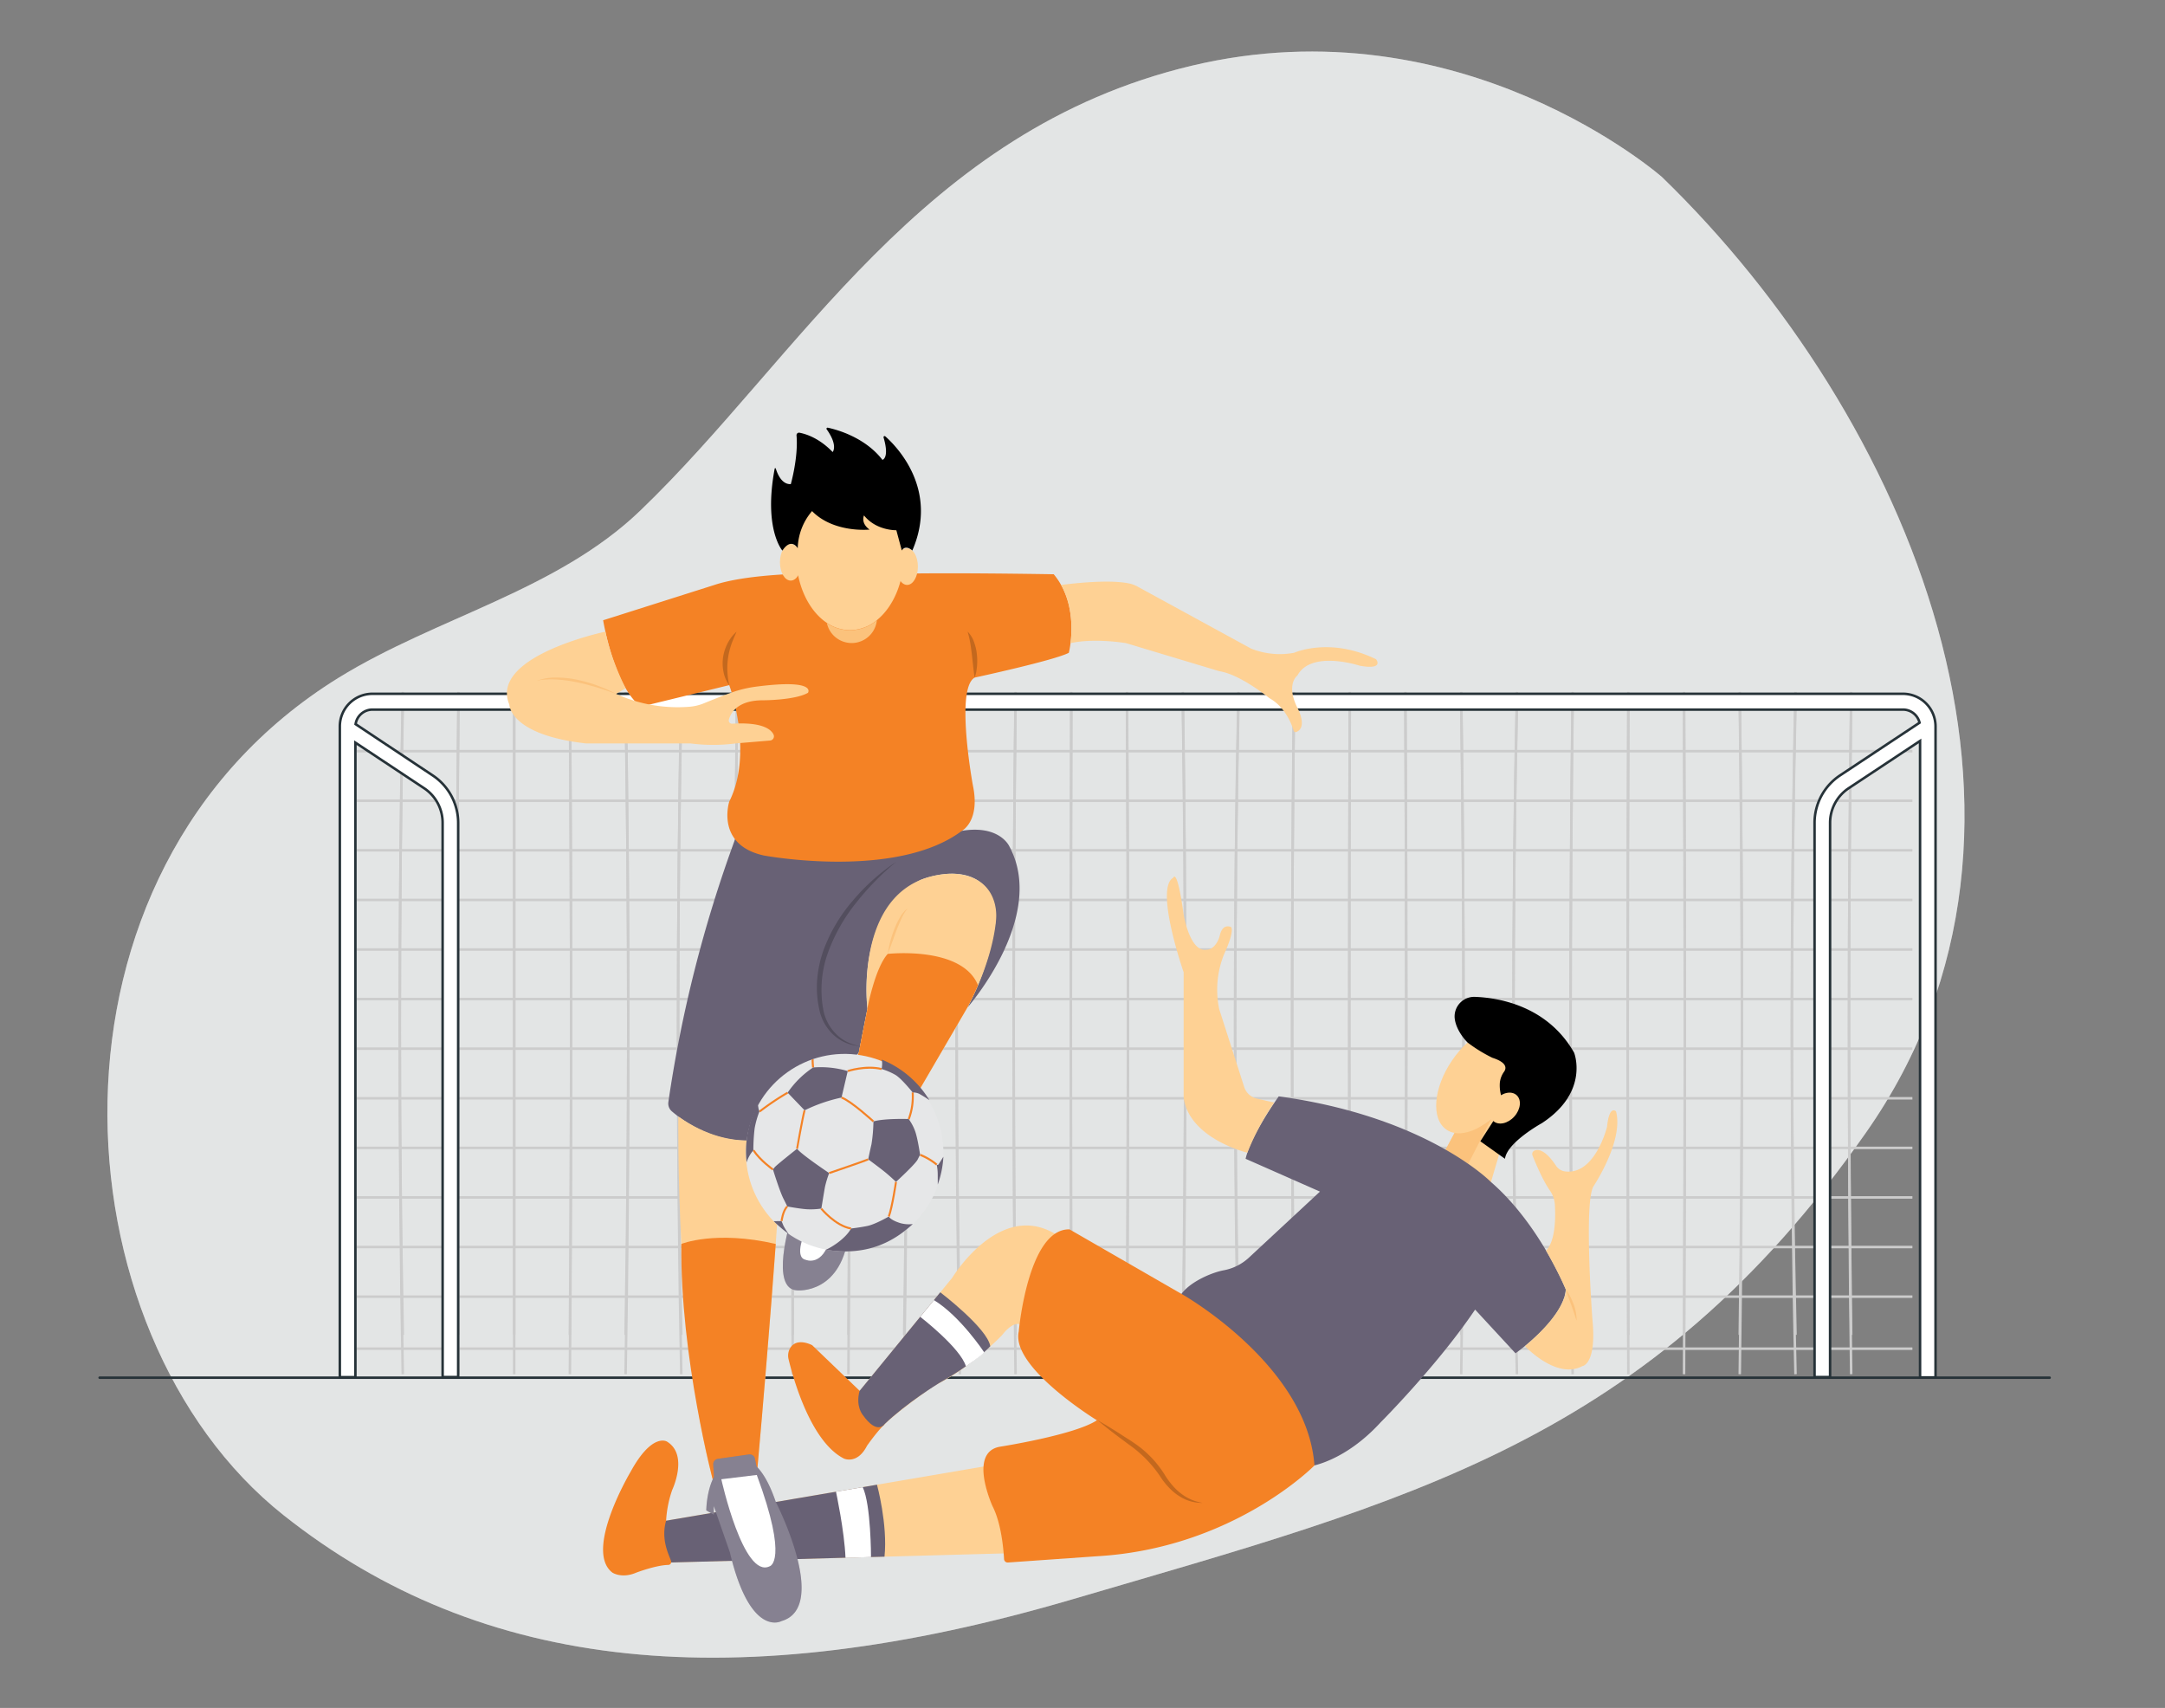 <svg id="e1fdfc30-0ec1-4f82-bd5c-f0e7e6bcb78a" data-name="Layer 1" xmlns="http://www.w3.org/2000/svg" xmlns:xlink="http://www.w3.org/1999/xlink" width="865.76" height="682.89" viewBox="0 0 865.76 682.89"><rect x="0" y="0" width="865.76" height="682.89" fill="#808080" stroke="none"/><defs><clipPath id="b7951c81-6f38-4eb1-bd3a-4a7bc5167474"><path d="M346.88,403.28s-6-50.52,31.35-53.83c0,0,15.66-2,19.47,11.51a19.63,19.63,0,0,1,.58,7.16c-.51,5.5-2.63,18-11.45,34.73L349,467.72l-21.44-18.47,15.85-28.36Z" fill="#fed194"/></clipPath></defs><g id="bbf5aa8a-c2de-4de5-9260-b0e764a0d875" data-name="freepik--background-simple--inject-6"><path d="M664.57,70.75S584.61.44,476.33,26.33,319.81,143,256,204.2c-33.42,32.08-81.42,42.6-120.6,66.79-125.24,77.38-113.83,262-22,334.83,79.44,63,181.22,73.06,315.58,33.59S659.24,576.8,746.2,452.83,762.75,165.86,664.57,70.75Z" fill="#d1d3d4"/><path d="M664.57,70.75S584.61.44,476.33,26.33,319.81,143,256,204.2c-33.42,32.08-81.42,42.6-120.6,66.79-125.24,77.38-113.83,262-22,334.83,79.44,63,181.22,73.06,315.58,33.59S659.24,576.8,746.2,452.83,762.75,165.86,664.57,70.75Z" fill="#fff" opacity="0.4" style="isolation:isolate"/></g><g id="b94a8ff4-0cf4-4e5b-948c-de2480ddcd48" data-name="freepik--Audience--inject-6"><line x1="39.84" y1="550.84" x2="819.62" y2="550.84" fill="none" stroke="#263238" stroke-linecap="round" stroke-linejoin="round"/></g><g id="ac611066-25c5-4484-a0af-5c6607f4442d" data-name="freepik--Goal--inject-6"><path d="M161.07,533.72c-1.61-83.61-1.61-168.06,0-252" fill="none" stroke="#ccc" stroke-miterlimit="10"/><path d="M183.34,533.72c-.85-83.61-.85-168.06,0-252" fill="none" stroke="#ccc" stroke-miterlimit="10"/><path d="M205.62,533.72v-252" fill="none" stroke="#ccc" stroke-miterlimit="10"/><path d="M227.89,533.72c.67-83.61.67-168.06,0-252" fill="none" stroke="#ccc" stroke-miterlimit="10"/><path d="M250.17,533.72c1.42-83.61,1.42-168.06,0-252" fill="none" stroke="#ccc" stroke-miterlimit="10"/><path d="M272.44,533.72c-1.71-83.61-1.71-168.06,0-252" fill="none" stroke="#ccc" stroke-miterlimit="10"/><path d="M294.73,533.72c-.92-83.61-.92-168.06,0-252" fill="none" stroke="#ccc" stroke-miterlimit="10"/><path d="M317,533.72c-.16-83.61-.16-168.06,0-252" fill="none" stroke="#ccc" stroke-miterlimit="10"/><path d="M339.28,533.72c.6-83.61.6-168.06,0-252" fill="none" stroke="#ccc" stroke-miterlimit="10"/><path d="M361.56,533.72c1.35-83.61,1.35-168.06,0-252" fill="none" stroke="#ccc" stroke-miterlimit="10"/><path d="M383.83,533.72c-1.71-83.61-1.71-168.06,0-252" fill="none" stroke="#ccc" stroke-miterlimit="10"/><path d="M406.11,533.72c-1-83.61-1-168.06,0-252" fill="none" stroke="#ccc" stroke-miterlimit="10"/><path d="M428.4,533.72c-.23-83.61-.23-168.06,0-252" fill="none" stroke="#ccc" stroke-miterlimit="10"/><path d="M450.67,533.72c.53-83.61.53-168.06,0-252" fill="none" stroke="#ccc" stroke-miterlimit="10"/><path d="M473,533.72c1.28-83.61,1.28-168.06,0-252" fill="none" stroke="#ccc" stroke-miterlimit="10"/><path d="M495.25,533.72c-1.79-83.61-1.79-168.06,0-252" fill="none" stroke="#ccc" stroke-miterlimit="10"/><path d="M517.46,533.72c-1-83.61-1-168.06,0-252" fill="none" stroke="#ccc" stroke-miterlimit="10"/><path d="M539.77,533.72c-.28-83.61-.28-168.06,0-252" fill="none" stroke="#ccc" stroke-miterlimit="10"/><path d="M562,533.72c.48-83.61.48-168.06,0-252" fill="none" stroke="#ccc" stroke-miterlimit="10"/><path d="M584.33,533.72c1.23-83.61,1.23-168.06,0-252" fill="none" stroke="#ccc" stroke-miterlimit="10"/><path d="M606.61,533.72c-1.86-83.61-1.86-168.06,0-252" fill="none" stroke="#ccc" stroke-miterlimit="10"/><path d="M628.88,533.72c-1.09-83.61-1.09-168.06,0-252" fill="none" stroke="#ccc" stroke-miterlimit="10"/><path d="M651.16,533.72c-.34-83.61-.34-168.06,0-252" fill="none" stroke="#ccc" stroke-miterlimit="10"/><path d="M673.43,533.72c.41-83.61.41-168.06,0-252" fill="none" stroke="#ccc" stroke-miterlimit="10"/><path d="M695.71,533.72c1.17-83.61,1.17-168.06,0-252" fill="none" stroke="#ccc" stroke-miterlimit="10"/><path d="M718,533.72c-1.93-83.61-1.93-168.06,0-252" fill="none" stroke="#ccc" stroke-miterlimit="10"/><path d="M740.27,533.72c-1.16-83.61-1.16-168.06,0-252" fill="none" stroke="#ccc" stroke-miterlimit="10"/><path d="M161.07,549.46c-1.61-83.7-1.61-188.89,0-272.8" fill="none" stroke="#ccc" stroke-miterlimit="10"/><path d="M183.34,549.46c-.85-83.7-.85-188.89,0-272.8" fill="none" stroke="#ccc" stroke-miterlimit="10"/><path d="M205.62,549.46V276.66" fill="none" stroke="#ccc" stroke-miterlimit="10"/><path d="M227.89,549.46c.67-83.7.67-188.89,0-272.8" fill="none" stroke="#ccc" stroke-miterlimit="10"/><path d="M250.17,549.46c1.42-83.7,1.42-188.89,0-272.8" fill="none" stroke="#ccc" stroke-miterlimit="10"/><path d="M272.44,549.46c-1.71-83.7-1.71-188.89,0-272.8" fill="none" stroke="#ccc" stroke-miterlimit="10"/><path d="M294.73,549.46c-.92-83.7-.92-188.89,0-272.8" fill="none" stroke="#ccc" stroke-miterlimit="10"/><path d="M317,549.46c-.16-83.7-.16-188.89,0-272.8" fill="none" stroke="#ccc" stroke-miterlimit="10"/><path d="M339.28,549.46c.6-83.7.6-188.89,0-272.8" fill="none" stroke="#ccc" stroke-miterlimit="10"/><path d="M361.56,549.46c1.35-83.7,1.35-188.89,0-272.8" fill="none" stroke="#ccc" stroke-miterlimit="10"/><path d="M383.83,549.46c-1.71-83.7-1.71-188.89,0-272.8" fill="none" stroke="#ccc" stroke-miterlimit="10"/><path d="M406.11,549.46c-1-83.7-1-188.89,0-272.8" fill="none" stroke="#ccc" stroke-miterlimit="10"/><path d="M428.4,549.46c-.23-83.7-.23-188.89,0-272.8" fill="none" stroke="#ccc" stroke-miterlimit="10"/><path d="M450.67,549.46c.53-83.7.53-188.89,0-272.8" fill="none" stroke="#ccc" stroke-miterlimit="10"/><path d="M473,549.46c1.28-83.7,1.28-188.89,0-272.8" fill="none" stroke="#ccc" stroke-miterlimit="10"/><path d="M495.25,549.46c-1.79-83.7-1.79-188.89,0-272.8" fill="none" stroke="#ccc" stroke-miterlimit="10"/><path d="M517.46,549.46c-1-83.7-1-188.89,0-272.8" fill="none" stroke="#ccc" stroke-miterlimit="10"/><path d="M539.77,549.46c-.28-83.7-.28-188.89,0-272.8" fill="none" stroke="#ccc" stroke-miterlimit="10"/><path d="M562,549.46c.48-83.7.48-188.89,0-272.8" fill="none" stroke="#ccc" stroke-miterlimit="10"/><path d="M584.33,549.46c1.23-83.7,1.23-188.89,0-272.8" fill="none" stroke="#ccc" stroke-miterlimit="10"/><path d="M606.61,549.46c-1.86-83.7-1.86-188.89,0-272.8" fill="none" stroke="#ccc" stroke-miterlimit="10"/><path d="M628.88,549.46c-1.09-83.7-1.09-188.89,0-272.8" fill="none" stroke="#ccc" stroke-miterlimit="10"/><path d="M651.16,549.46c-.34-83.7-.34-188.89,0-272.8" fill="none" stroke="#ccc" stroke-miterlimit="10"/><path d="M673.43,549.46c.41-83.7.41-188.89,0-272.8" fill="none" stroke="#ccc" stroke-miterlimit="10"/><path d="M695.71,549.46c1.17-83.7,1.17-188.89,0-272.8" fill="none" stroke="#ccc" stroke-miterlimit="10"/><path d="M718,549.46c-1.93-83.7-1.93-188.89,0-272.8" fill="none" stroke="#ccc" stroke-miterlimit="10"/><path d="M740.27,549.46c-1.16-83.7-1.16-188.89,0-272.8" fill="none" stroke="#ccc" stroke-miterlimit="10"/><line x1="142.69" y1="300.34" x2="764.75" y2="300.34" fill="none" stroke="#ccc" stroke-miterlimit="10"/><line x1="142.69" y1="320.17" x2="764.75" y2="320.17" fill="none" stroke="#ccc" stroke-miterlimit="10"/><line x1="142.69" y1="339.98" x2="764.75" y2="339.98" fill="none" stroke="#ccc" stroke-miterlimit="10"/><line x1="142.69" y1="359.82" x2="764.75" y2="359.82" fill="none" stroke="#ccc" stroke-miterlimit="10"/><line x1="142.69" y1="379.65" x2="764.75" y2="379.65" fill="none" stroke="#ccc" stroke-miterlimit="10"/><line x1="142.69" y1="399.46" x2="764.75" y2="399.46" fill="none" stroke="#ccc" stroke-miterlimit="10"/><line x1="142.69" y1="419.29" x2="764.75" y2="419.29" fill="none" stroke="#ccc" stroke-miterlimit="10"/><line x1="142.69" y1="439.13" x2="764.75" y2="439.13" fill="none" stroke="#ccc" stroke-miterlimit="10"/><line x1="142.69" y1="458.96" x2="764.75" y2="458.96" fill="none" stroke="#ccc" stroke-miterlimit="10"/><line x1="142.69" y1="478.77" x2="764.75" y2="478.77" fill="none" stroke="#ccc" stroke-miterlimit="10"/><line x1="142.69" y1="498.6" x2="764.75" y2="498.6" fill="none" stroke="#ccc" stroke-miterlimit="10"/><line x1="142.69" y1="518.44" x2="764.75" y2="518.44" fill="none" stroke="#ccc" stroke-miterlimit="10"/><line x1="142.69" y1="539.24" x2="764.75" y2="539.24" fill="none" stroke="#ccc" stroke-miterlimit="10"/><path d="M761,277.4H148.89a13.05,13.05,0,0,0-13,13V550.65h6.23V296.94l27.44,18.19A16.57,16.57,0,0,1,177,329V550.6h6.22V329a22.81,22.81,0,0,0-10.25-19L142.2,289.53a6.83,6.83,0,0,1,6.69-5.81H761a6.82,6.82,0,0,1,6.61,5.24L735.86,310a22.8,22.8,0,0,0-10.24,19.05V550.6h6.21V329a16.61,16.61,0,0,1,7.45-13.85l28.53-18.91V550.74H774V290.43A13.05,13.05,0,0,0,761,277.4Z" fill="#fff" stroke="#263238" stroke-miterlimit="10"/></g><path d="M581.67,453l-3.75,7s14.27,8.56,18.18,13l3.34-11.29V444.36S591,454.21,581.67,453Z" fill="#fed194"/><path d="M577.92,459.94l3.75-7s7.26.39,14.74-5.68l-9.24,18S578.18,460,577.92,459.94Z" fill="#fbc27c"/><path d="M393.56,586.32,265.2,608.22s-1.77,9.52,2.66,16.52l133.79-3.64s-.38-10.87-4.48-19A31.2,31.2,0,0,1,393.56,586.32Z" fill="#fed194"/><path d="M265.2,608.22l85.5-14.59s4.34,15.89,3,28.78l-85.8,2.33S263.65,620.37,265.2,608.22Z" fill="#686175" data-primary="true"/><path d="M266.37,608a45,45,0,0,1,2.46-12.33s6.61-14-2.12-19.28c0,0-5.86-3.77-14.5,12,0,0-18.84,31.59-7.31,40.4,0,0,3.76,2.49,9.53,0,0,0,7.89-3,12.82-3.09a1.18,1.18,0,0,0,1.1-1.55C267.61,621.84,264.16,615.68,266.37,608Z" fill="#f48225" data-secondary="true"/><path d="M293.94,335.57a523.52,523.52,0,0,0-26.67,105.08,4.12,4.12,0,0,0,1.41,3.71c5.32,4.55,22.52,17,43.83,9.18l30.93-32.65,3.44-17.61s-5.16-38.67,21.48-51.55c0,0,20.78-8.52,28.06,6.61A18.78,18.78,0,0,1,398,369.2a106.06,106.06,0,0,1-11.13,33.65s31.93-36.27,16.76-64.44c0,0-3.76-8.64-18.85-6.25Z" fill="#686175" data-primary="true"/><g opacity="0.2"><path d="M358.44,344.55a98.56,98.56,0,0,0-8.51,7.82,100.34,100.34,0,0,0-7.6,8.64,69.75,69.75,0,0,0-11.2,19.8,43.85,43.85,0,0,0-2,22.36,18.48,18.48,0,0,0,4.86,9.9,16.93,16.93,0,0,0,4.5,3.41,18.34,18.34,0,0,0,5.45,1.77,16.93,16.93,0,0,1-10.63-4.48,19,19,0,0,1-5.71-10.3,40.44,40.44,0,0,1-.82-11.77,46.82,46.82,0,0,1,2.44-11.54A64.24,64.24,0,0,1,341.13,360,82.69,82.69,0,0,1,358.44,344.55Z"/></g><path d="M271.26,446.41S270,536,285,591.45l17.62-1.72s9.88-108.69,9.88-136.19C312.51,453.54,294,462.48,271.26,446.41Z" fill="#fed194"/><path d="M346.88,403.28s-6-50.52,31.35-53.83c0,0,15.66-2,19.47,11.51a19.63,19.63,0,0,1,.58,7.16c-.51,5.5-2.63,18-11.45,34.73L349,467.72l-21.44-18.47,15.85-28.36Z" fill="#fed194"/><g clip-path="url(#b7951c81-6f38-4eb1-bd3a-4a7bc5167474)"><path d="M355,381.4s29.63-3.32,36.08,12.5q-2.53,5.93-5.59,12.1a241.33,241.33,0,0,1-19.69,32.86,31.75,31.75,0,0,0-4.82-6.1,44.63,44.63,0,0,0-18-10.24l3.86-19.24S349.88,387,355,381.4Z" fill="#f48225" data-secondary="true"/></g><path d="M272.46,497.37s13.55-5.58,37.75,0q-1.66,22.73-3.56,45.77-1.92,23.48-4,46.59c-5.87.57-11.5,2.27-17.37,2.85C285.26,592.58,271.93,542.48,272.46,497.37Z" fill="#f48225" data-secondary="true"/><path d="M302.53,586.32c2.48,2.47,5.18,6.78,7.68,14.15,0,0,21.63,42.1,2.3,47.69,0,0-12.47,7-20.64-27.5l-6.43-18.47v3.43l-3-1.71s0-7.51,3.07-13.44l-.3-4.9a2.16,2.16,0,0,1,1.85-2.28l12.42-1.76a2.16,2.16,0,0,1,2.42,1.71Z" fill="#686175" data-primary="true"/><path d="M302.53,586.32c2.48,2.47,5.18,6.78,7.68,14.15,0,0,21.63,42.1,2.3,47.69,0,0-12.47,7-20.64-27.5l-6.43-18.47v3.43l-3-1.71s0-7.51,3.07-13.44l-.3-4.9a2.16,2.16,0,0,1,1.85-2.28l12.42-1.76a2.16,2.16,0,0,1,2.42,1.71Z" fill="#fff" opacity="0.2"/><path d="M288.45,591.45s8.84,40,19.33,34.8c0,0,7.74-1.72-5.15-36.52Z" fill="#fff"/><path d="M316.12,488.11s-8.48,27.49,2.72,27.83c0,0,18.32,1.69,20.7-24.1Z" fill="#686175" data-primary="true"/><path d="M316.12,488.11s-8.48,27.49,2.72,27.83c0,0,18.32,1.69,20.7-24.1Z" fill="#fff" opacity="0.2"/><path d="M322.23,491.84s-5.09,10.86,0,11.88c0,0,6.79,3,9.84-8.83Z" fill="#fff"/><path d="M355,381.4a44.65,44.65,0,0,1,2.57-9.75,31.85,31.85,0,0,1,2.16-4.58,12.07,12.07,0,0,1,3.24-3.89,18.24,18.24,0,0,0-2.55,4.25c-.69,1.51-1.34,3-1.92,4.58C357.33,375.11,356.26,378.26,355,381.4Z" fill="#fbc27c"/><ellipse cx="591.97" cy="431.77" rx="24.08" ry="13.72" transform="translate(-97.79 678.92) rotate(-55.82)" fill="#fed194"/><path d="M586.87,416.83s-4.62-4.44-5.16-9.76a7.83,7.83,0,0,1,8.16-8.49c8.93.33,28.77,3.3,39.6,22.31,0,0,6.26,15.65-12.87,28.17,0,0-13.91,7.65-14.78,14.26l-9.85-7,5.2-8.09,3.08-10.34a15,15,0,0,1-.48-5,9.11,9.11,0,0,1,1.72-4.42c.86-1.24,1.37-3.6-4.71-5.54A59.34,59.34,0,0,1,586.87,416.83Z"/><path d="M498.1,463.32l29.74,13.12-28.49,26.47a20.26,20.26,0,0,1-10.05,5c-5.65,1.07-16.13,5.83-18.15,11.88,0,0,49.38,27.56,53,66.43,0,0,13.57-1.83,27.91-17.48,0,0,22.69-22.69,37.82-45.12l16.15,17.47s19.32-13.56,20.1-25.56c0,0-10.43-26.08-30-43,0,0-25.56-26.08-84.77-34.17C511.4,438.36,500.45,453.32,498.1,463.32Z" fill="#686175" data-primary="true"/><path d="M498.81,460.88s-23.22-5.54-25.48-22V388.74s-11.71-33.63-4.16-37.79c0,0,1.51-4.53,4.16,14.74,0,0,2.53,15.5,9.39,14,0,0,1.62.25,3.48-2.2a9.68,9.68,0,0,0,1.61-3.6c.4-1.68,1.5-4.32,4.4-3.27h0c.14.08,1.67,1.25-2.66,10.79a37.83,37.83,0,0,0-2,22.08l10,31.14a6.91,6.91,0,0,0,5,4.61l7,1.59A102.17,102.17,0,0,0,498.81,460.88Z" fill="#fed194"/><path d="M343.79,556.11l37-45.22s18.73-31,41.23-17.49c0,0-9.72,5.52-14,36.19,0,0-2.61-1.78-7.37,4.31,0,0-11.66,12.14-25.2,19.2a30.41,30.41,0,0,0-3.47,2.09c-4,2.82-13.82,9.95-18.29,14.35a3.44,3.44,0,0,1-4.36.39C346.17,567.78,341.66,563.28,343.79,556.11Z" fill="#fed194"/><path d="M343.79,556.11l-19-18.25s-6.12-3.33-8.82,1.15a6,6,0,0,0-.61,4.54c1.67,6.94,8.69,32.87,22.14,39.64,0,0,5.34,2.48,9.21-5.13,0,0,4.13-5.92,7-8.52Z" fill="#f48225" data-secondary="true"/><path d="M376,516.7s18.85,14.37,20,21.56c0,0-5.18,6.07-20.63,14.84,0,0-13,7.95-21.76,16.44,0,0-2.92,4.22-8.57-3.77,0,0-3-3.38-1.3-9.66Z" fill="#686175" data-primary="true"/><path d="M368,526.51s16.18,12.5,18.26,19.81c0,0,6.64-4.49,7.29-5.65,0,0-9.52-14.42-20.08-20.85Z" fill="#fff"/><path d="M334.3,596.43s3.37,15.6,3.81,26.46l10.2-.34s0-21-3.32-27.94Z" fill="#fff"/><path d="M609.83,538.22s12.55,13.54,22.93,8c0,0,5.86-.54,4-19,0,0-3.37-45.48.35-52.73,0,0,12.28-18.28,9.12-30.13,0,0-2.7-2.82-3.6,6.2,0,0-4.78,19.54-16.94,17.78a5.13,5.13,0,0,1-3.49-2.3c-1.75-2.64-5.41-7.33-8.58-6a1.51,1.51,0,0,0-.77,2c1.09,2.74,4.06,9.87,7,14.06a11.16,11.16,0,0,1,1.94,5.78c.29,5.18.2,14.3-3.53,18.17,0,0,4.93,8.57,7.89,15.55C626.16,515.56,626.94,523.82,609.83,538.22Z" fill="#fed194"/><path d="M428.11,257v0a37.91,37.91,0,0,1-.69,4c-5.6,3-37.64,9.92-37.64,9.92-7.9,4.31-.73,43.11-.73,43.11,3,14.22-4.31,18.1-4.31,18.1-26.29,19.83-79.32,9.92-79.32,9.92-19.4-4.31-13.8-21.55-13.8-21.55,9.91-19.83,0-46.56,0-46.56l-35.34,8.62C245.49,274.39,241.19,248,241.19,248l44.4-14.09c20.69-6.89,67.25-4.3,67.25-4.3,19.4-.87,68.54,0,68.54,0a27.63,27.63,0,0,1,2.95,4.3C429,242.25,428.75,251.76,428.11,257Z" fill="#f48225" data-secondary="true"/><path d="M242.1,252.55s-46.61,9.77-38.42,29.17c0,0,0,12.07,30.61,15.52H276.1a69.53,69.53,0,0,0,18.11,0l13.72-1.15a1.69,1.69,0,0,0,1.39-2.43c-1.08-2.18-4.72-5-16.52-4.3a1.29,1.29,0,0,1-1.33-1.62C292.22,285,295,280,305,280c0,0,12.93,0,18.1-3,0,0,3.8-5.65-20.74-2.46a47.34,47.34,0,0,0-9.82,2.36c-2.55.92-6.14,2.28-10.95,4.26a19.47,19.47,0,0,1-5.87,1.42,59.54,59.54,0,0,1-29.35-5.14l3.82-2.23S244.31,263.9,242.1,252.55Z" fill="#fed194"/><path d="M543.82,266.19s-19.41-6.45-25,3.89c0,0-4.74,3.44,0,12.93,0,0,4.27,7.75-.44,9.66a.81.81,0,0,1-1.07-.53c-.7-2.35-3.28-9.45-9.7-13,0,0-11.56-9.48-20-10.77l-37.32-11.22s-12.45-2.15-22.17,0a1.09,1.09,0,0,1,0-.12v0c.64-5.24.88-14.75-3.78-23.14.55-.07,18.1-2.52,27.2-.6a12.06,12.06,0,0,1,3.35,1.24l45.4,24.8A31.18,31.18,0,0,0,517.52,261s14.23-6.46,32.76,2.59C550.28,263.61,553.73,267.92,543.82,266.19Z" fill="#fed194"/><path d="M214.6,272.23a21.46,21.46,0,0,1,8.11-1.32,39.78,39.78,0,0,1,8.21.9,56.87,56.87,0,0,1,7.92,2.27l3.82,1.53c1.24.6,2.48,1.17,3.7,1.8-1.31-.42-2.59-.9-3.88-1.34l-3.88-1.26c-2.62-.74-5.22-1.51-7.88-2a54.42,54.42,0,0,0-8-1.11c-.68-.05-1.35-.05-2-.08s-1.36,0-2,.07A17.71,17.71,0,0,0,214.6,272.23Z" fill="#fbc27c"/><g opacity="0.2"><path d="M291.62,274a13.22,13.22,0,0,1-2.29-5.33,16.88,16.88,0,0,1-.18-5.89,18,18,0,0,1,3.37-8.06,18.89,18.89,0,0,1,2-2.13c-.33.92-.77,1.75-1.11,2.62s-.72,1.71-1,2.59a29.52,29.52,0,0,0-1.27,5.27,27.74,27.74,0,0,0-.26,5.4A32.6,32.6,0,0,0,291.62,274Z"/></g><g opacity="0.2"><path d="M386.94,252.55a10.86,10.86,0,0,1,2.55,4.13,20.3,20.3,0,0,1,1.13,4.72,25.05,25.05,0,0,1,.09,4.82c-.07.79-.19,1.59-.31,2.38a23.71,23.71,0,0,1-.62,2.34c-.18-.8-.27-1.59-.37-2.37s-.19-1.56-.26-2.34l-.52-4.59c-.18-1.52-.37-3-.64-4.54A38.21,38.21,0,0,0,386.94,252.55Z"/></g><path d="M350.65,248a10.14,10.14,0,0,1-20,1.1A16.62,16.62,0,0,0,339.9,252,17,17,0,0,0,350.65,248Z" fill="#fbc27c"/><path d="M361.46,221.8c0,11.18-4.35,20.94-10.81,26.15a17,17,0,0,1-10.75,4,16.62,16.62,0,0,1-9.27-2.92c-7.27-4.86-12.28-15.24-12.28-27.25,0-16.67,9.65-30.18,21.55-30.18S361.46,205.13,361.46,221.8Z" fill="#fed194"/><ellipse cx="362.75" cy="226.54" rx="4.31" ry="7.33" fill="#fed194"/><ellipse cx="316.2" cy="224.81" rx="4.31" ry="7.33" fill="#fed194"/><path d="M312.87,220.15s-7.62-8.61-3.08-32.78a.23.23,0,0,1,.45,0c.6,2,2.36,6.4,6,6.2,0,0,3.06-10.79,2.28-19.49a1,1,0,0,1,1.15-1.07c2.39.45,7.78,2,13.3,7.73,0,0,2.26-2.49-2.33-9A.43.43,0,0,1,331,171c3.51.74,14.86,3.78,21.88,12.87,0,0,2.89-.66.45-8.95a.43.43,0,0,1,.69-.46c4.63,4.11,21.39,21.22,10.81,45.65,0,0-2.65-2.56-4.21,0L358.44,212s-8,.25-12.93-5.92c0,0-1.48,3,2.22,5.67,0,0-14.31,1.48-23-7.4A23.73,23.73,0,0,0,319,219.21S316.5,214.68,312.87,220.15Z"/><circle cx="337.78" cy="460.88" r="39.48" transform="translate(-173.16 716.7) rotate(-80.36)" fill="#e6e7e8"/><path d="M308.84,467.93s-5.14-3.64-7.88-7.79l.67-.44c2.65,4,7.67,7.57,7.68,7.58Z" fill="#f48225" data-secondary="true" fill-rule="evenodd"/><path d="M318.36,459.23s2.23-12.66,3-15.4l.76.22c-.77,2.68-3,15.28-3,15.32Z" fill="#f48225" data-secondary="true" fill-rule="evenodd"/><path d="M315.16,437.23A107,107,0,0,0,304,444.74l-.5-.62a107.06,107.06,0,0,1,11.29-7.59Z" fill="#f48225" data-secondary="true" fill-rule="evenodd"/><path d="M324.76,426.86a25.22,25.22,0,0,1-.2-3.18l.79-.27a29.11,29.11,0,0,0,.21,3.35Z" fill="#f48225" data-secondary="true" fill-rule="evenodd"/><path d="M338.89,427.87s7.37-2.42,13.75-.82l-.19.77c-6.16-1.54-13.29.8-13.31.81Z" fill="#f48225" data-secondary="true" fill-rule="evenodd"/><path d="M349,448.68s-8.9-8.15-12.61-9.46l.27-.76c3.87,1.37,12.85,9.6,12.88,9.63Z" fill="#f48225" data-secondary="true" fill-rule="evenodd"/><path d="M365.36,436.75a25.78,25.78,0,0,1-1.59,10.86l-.75-.28a24.9,24.9,0,0,0,1.55-10.51Z" fill="#f48225" data-secondary="true" fill-rule="evenodd"/><path d="M368.11,461.35a24.87,24.87,0,0,1,6.73,4l-.53.6a24.22,24.22,0,0,0-6.48-3.82Z" fill="#f48225" data-secondary="true" fill-rule="evenodd"/><path d="M321.76,443.94l-6.8-7.06a37.35,37.35,0,0,1,10.2-10.07A38.11,38.11,0,0,1,339,428.25l-2.49,10.59A63.8,63.8,0,0,0,321.76,443.94Z" fill="#686175" data-primary="true" fill-rule="evenodd"/><path d="M318.75,459.3s-8.37,6.6-9,7.45l-.65.85s2.61,8.5,4.18,11.64l1.57,3.14s4.77.91,7.78,1.11a29.33,29.33,0,0,0,5.82-.27s1-6.14,1.43-8.56a39.87,39.87,0,0,1,1.7-5.62S320.26,461.46,318.75,459.3Z" fill="#686175" data-primary="true" fill-rule="evenodd"/><path d="M349.28,448.38a63.49,63.49,0,0,1-.79,9.16c-.65,2.74-1.3,6-1.3,6s5,3.66,7.19,5.49,3.92,3.53,3.92,3.53,7.58-6.93,8.63-8.89l1-2s-1-6.93-2.09-9.68a19,19,0,0,0-2.48-4.57S353.85,447.08,349.28,448.38Z" fill="#686175" data-primary="true" fill-rule="evenodd"/><path d="M367.51,437.3a47.88,47.88,0,0,1,4.13,2.56,39.66,39.66,0,0,0-19-16.19,10.41,10.41,0,0,1-.1,3.76,25.34,25.34,0,0,1,5.55,2.36c2.49,1.5,6.87,7,6.87,7A6.05,6.05,0,0,1,367.51,437.3Z" fill="#686175" data-primary="true" fill-rule="evenodd"/><path d="M337.78,500.36c10.36,0,19.09-3.43,27.24-10.95a12.63,12.63,0,0,1-5.28-.46c-3.8-1.25-4.32-2.55-4.32-2.55s-5.36,3.13-8.63,3.79-6.47,1-6.47,1c-1.63,3.17-6.15,6.67-10,8.48A46.25,46.25,0,0,0,337.78,500.36Z" fill="#686175" data-primary="true" fill-rule="evenodd"/><path d="M309.39,488.27a56.32,56.32,0,0,0,6,5.11,25.15,25.15,0,0,1-2.14-3.39c-.33-.85-.72-1.76-.72-1.76Z" fill="#686175" data-primary="true" fill-rule="evenodd"/><path d="M303,441.61a39.71,39.71,0,0,0-4.43,23.15,13.42,13.42,0,0,1,2.69-4.84,73.5,73.5,0,0,1,.52-8.82,35.49,35.49,0,0,1,1.9-6.67,10.78,10.78,0,0,1-.4-1.44C303.25,442.67,303.15,442.17,303,441.61Z" fill="#686175" data-primary="true" fill-rule="evenodd"/><path d="M375,473.63a39.19,39.19,0,0,0,2.25-11.13c-.75,1.2-1.68,2.69-1.9,3a.47.47,0,0,1-.79.1,19.54,19.54,0,0,1,.43,4.21C375,470.84,375,472.28,375,473.63Z" fill="#686175" data-primary="true" fill-rule="evenodd"/><path d="M312.14,488.18s.55-4.37,2.42-6.1l.54.59c-1.65,1.53-2.16,5.59-2.16,5.6Z" fill="#f48225" data-secondary="true" fill-rule="evenodd"/><path d="M328.73,483s5.53,6.75,11.66,7.8l-.14.79c-6.42-1.1-12.11-8.06-12.13-8.08Z" fill="#f48225" data-secondary="true" fill-rule="evenodd"/><path d="M358.69,472.63s-1.51,10.17-2.89,13.91l-.75-.28c1.36-3.66,2.85-13.72,2.85-13.75Z" fill="#f48225" data-secondary="true" fill-rule="evenodd"/><path d="M331.44,468.66s13.85-4.7,15.58-5.47l.33.72c-1.79.8-15.62,5.49-15.66,5.51Z" fill="#f48225" data-secondary="true" fill-rule="evenodd"/><ellipse cx="601.82" cy="443.09" rx="6.96" ry="5.04" transform="translate(-129.9 595.08) rotate(-48.1)" fill="#fed194"/><path d="M438.64,567.87s-34.55-21.16-31.25-35.52c0,0,3.68-41.19,20.3-40.81L473,517.65s49.8,28.3,52.63,68.29c0,0-32.49,33.17-87,36.3l-35.57,2.5a1.45,1.45,0,0,1-1.55-1.37c-.21-3.83-1.07-14.3-4.64-21.22,0,0-9.91-21.64,3.13-23.73C400,578.42,429.8,573.76,438.64,567.87Z" fill="#f48225" data-secondary="true"/><g opacity="0.2"><path d="M438.93,567.87c4,2.26,7.82,4.68,11.62,7.15a65.12,65.12,0,0,1,5.67,3.91,43.17,43.17,0,0,1,5.07,4.77,44.3,44.3,0,0,1,4.21,5.53,31.27,31.27,0,0,0,3.94,5.33,21.56,21.56,0,0,0,5.13,4.13,19.39,19.39,0,0,0,6.32,2.2,16.56,16.56,0,0,1-6.76-1.32,20.29,20.29,0,0,1-5.8-3.91,29.1,29.1,0,0,1-4.42-5.39A45.13,45.13,0,0,0,459.8,585a47.51,47.51,0,0,0-4.77-4.64c-1.68-1.47-3.53-2.69-5.35-4.09C446,573.58,442.41,570.8,438.93,567.87Z"/></g><path d="M626.16,515.56a18.31,18.31,0,0,1,1.76,2.86,28.71,28.71,0,0,1,1.35,3.06,17.63,17.63,0,0,1,1.18,6.59c-.67-2.14-1.37-4.19-2.12-6.25S626.81,517.71,626.16,515.56Z" fill="#fbc27c"/></svg>
